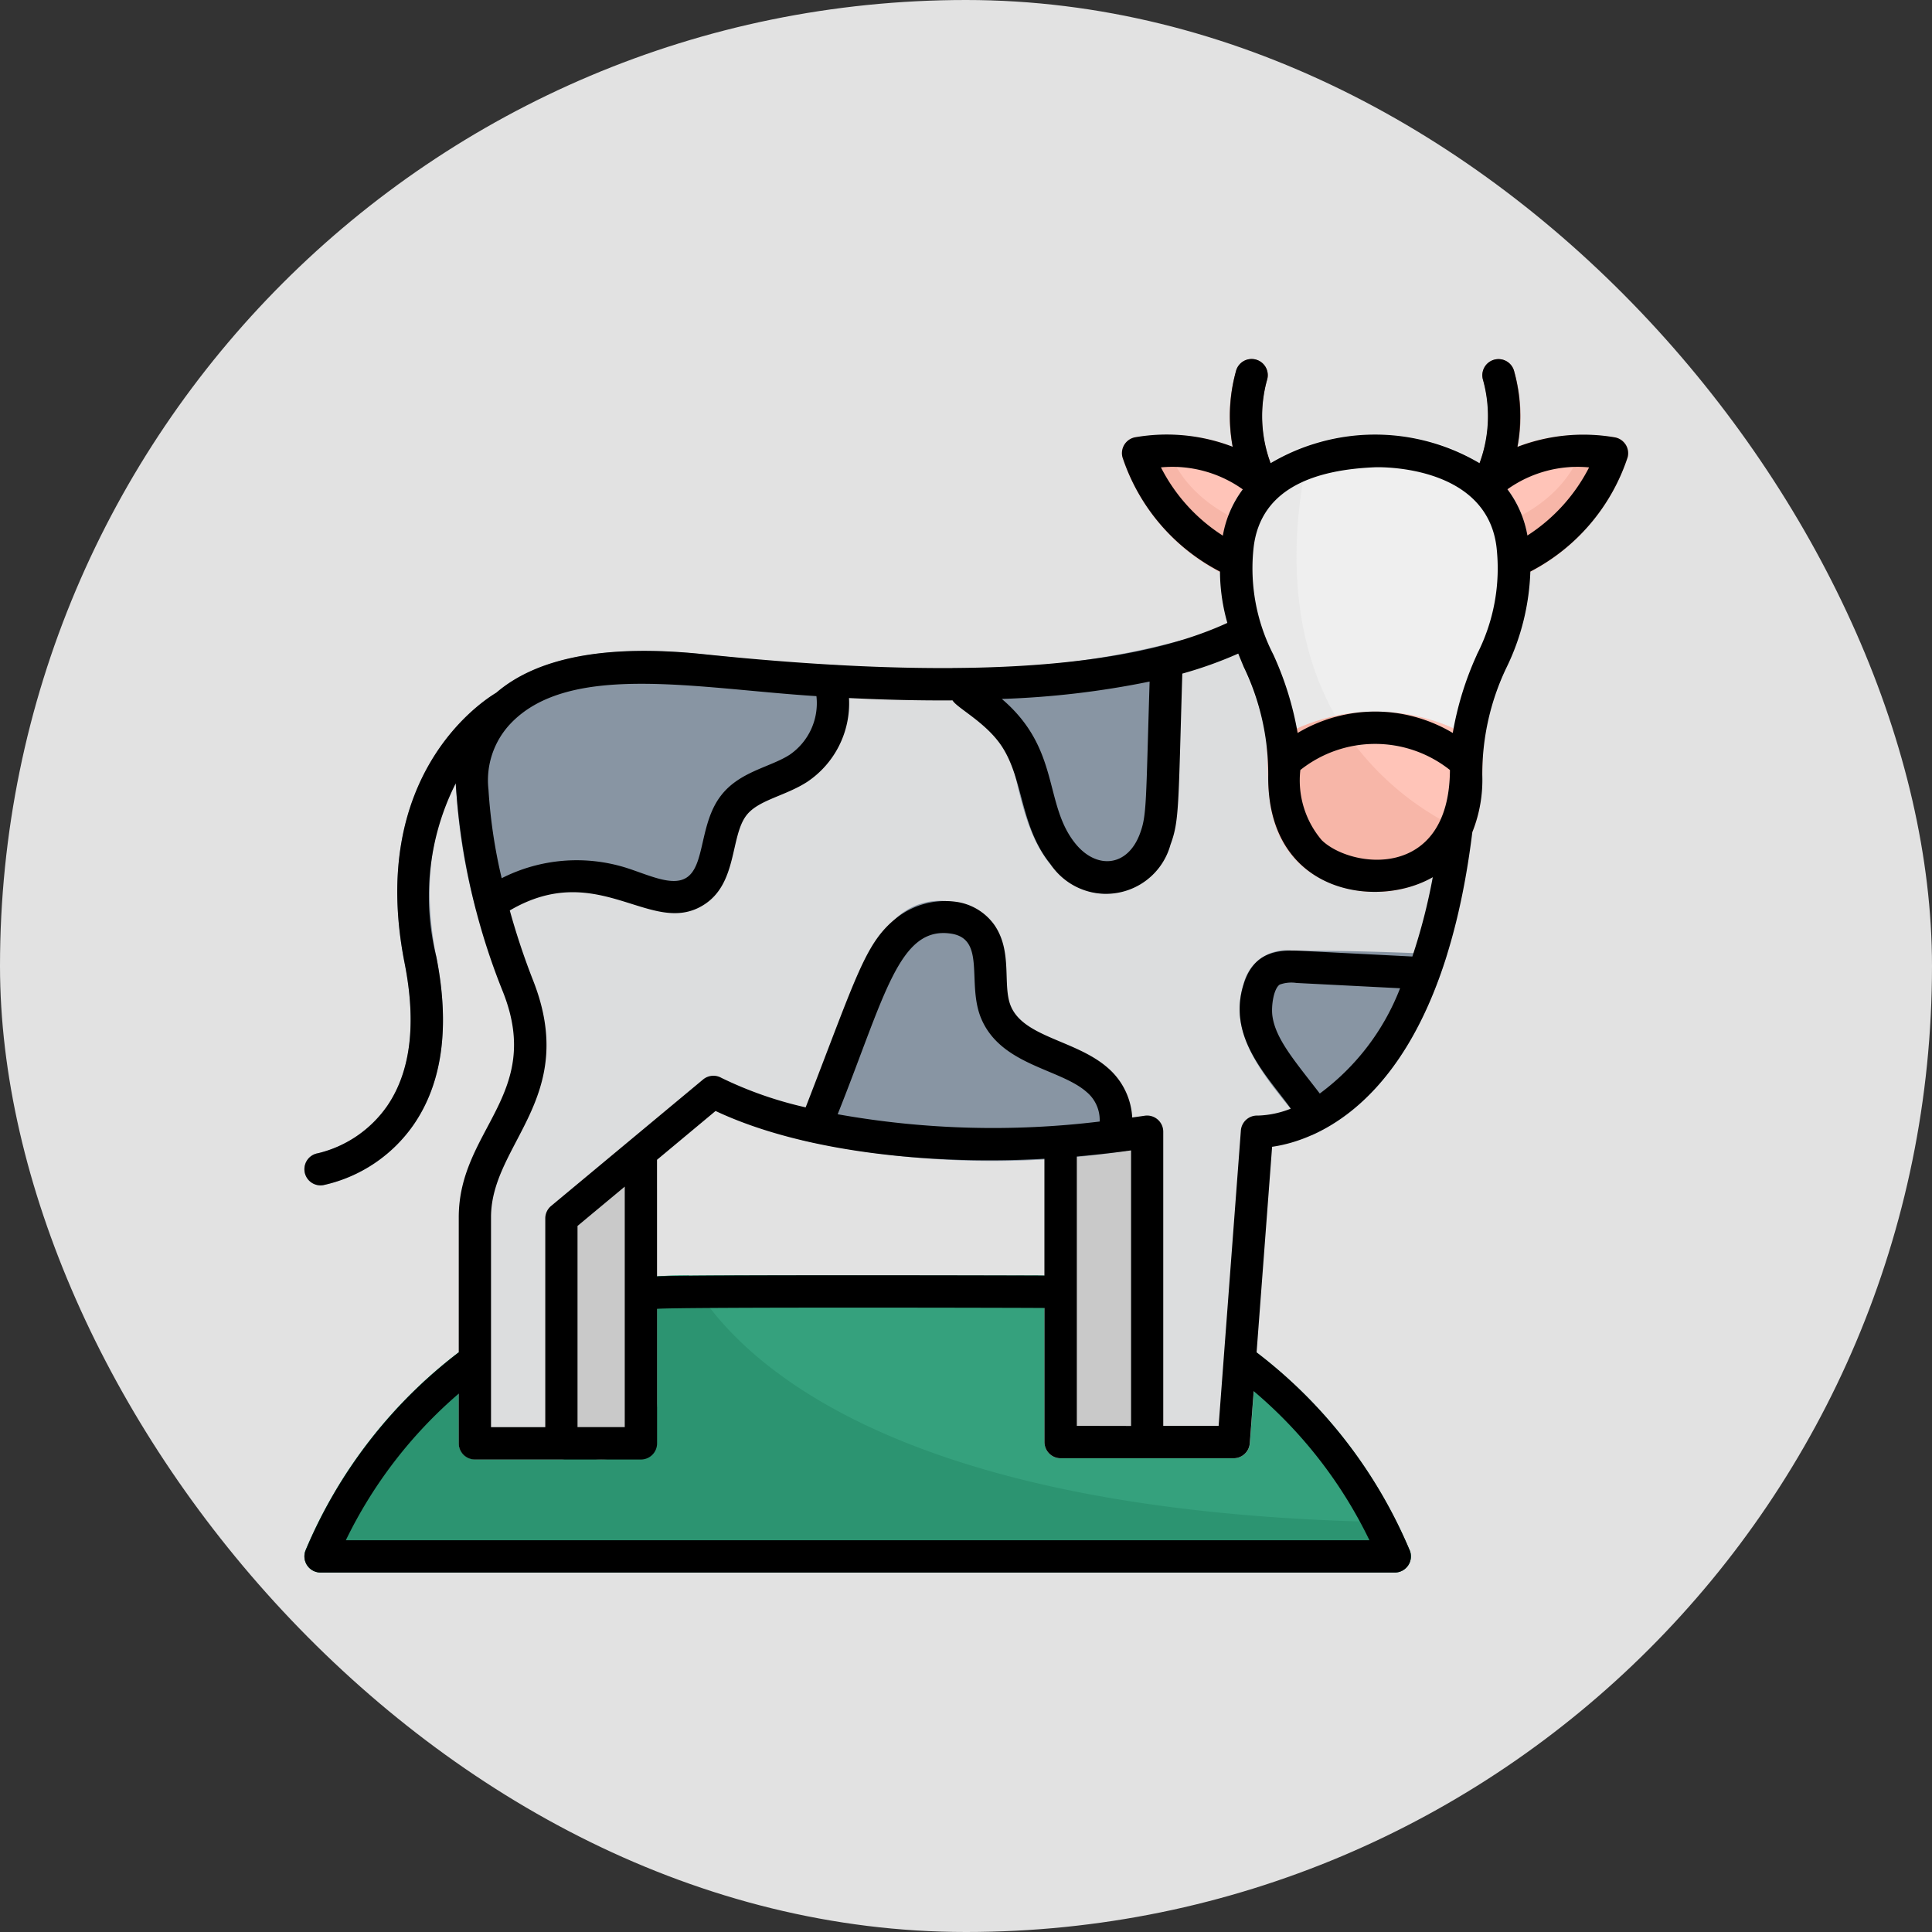 <svg xmlns="http://www.w3.org/2000/svg" width="90.914" height="90.914" viewBox="0 0 90.914 90.914">
  <rect x="0" y="0" width="90.914" height="90.914" fill="#333333" stroke="none"/>
  <g id="Grupo_1114855" data-name="Grupo 1114855" transform="translate(6873.611 10248.678)">
    <g id="Grupo_1108928" data-name="Grupo 1108928" transform="translate(-6873.611 -10248.678)">
      <rect id="Rectángulo_400898" data-name="Rectángulo 400898" width="90.914" height="90.914" rx="45.457" transform="translate(0 0)" fill="#fff" opacity="0.859"/>
      <rect id="Rectángulo_400907" data-name="Rectángulo 400907" width="90.914" height="90.914" rx="45.457" transform="translate(0 0)" fill="none"/>
    </g>
    <g id="Artwork" transform="translate(-6865.691 -10250.258)">
      <path id="Trazado_900998" data-name="Trazado 900998" d="M58.5,229.988a22.792,22.792,0,0,0-7.425-9.466.77.77,0,0,0-.18-.1l-8.773-3.265a8.334,8.334,0,0,0-1.411-.089c-14.2.037-17.837-.106-18.522.164l-8.011,3.175a.766.766,0,0,0-.163.089,22.771,22.771,0,0,0-7.454,9.488.76.76,0,0,0,.7,1.062H57.806a.76.76,0,0,0,.7-1.062Z" transform="translate(-0.095 -155.473)" fill="#35a17d"/>
      <path id="Trazado_900999" data-name="Trazado 900999" d="M58.441,230.721A.76.76,0,0,0,58.5,230c-.192-.443-.4-.876-.611-1.3-24.662-.354-31.514-8.284-33.307-11.616h-.232a12.393,12.393,0,0,0-2.161.164l-8.01,3.177a.766.766,0,0,0-.163.089A22.771,22.771,0,0,0,6.564,230a.76.76,0,0,0,.7,1.062H57.806a.76.76,0,0,0,.635-.343Z" transform="translate(-0.095 -155.487)" fill="#2c9471"/>
      <rect id="Rectángulo_405226" data-name="Rectángulo 405226" width="5.26" height="15.225" rx="2.63" transform="translate(17.738 55.03)" fill="#c9c9c9"/>
      <path id="Trazado_901000" data-name="Trazado 901000" d="M172.278,182.111a.76.76,0,0,0-.6-.181l-4.071.55a.76.76,0,0,0-.658.753V197.4a.76.76,0,0,0,.76.76h4.071a.76.76,0,0,0,.76-.76V182.683a.76.76,0,0,0-.26-.571Z" transform="translate(-125.72 -127.957)" fill="#c9c9c9"/>
      <path id="Trazado_901001" data-name="Trazado 901001" d="M259.4,25.2a.76.76,0,0,1-.222-1.049,6.171,6.171,0,0,0,.525-4.691.76.76,0,1,1,1.468-.392,7.7,7.7,0,0,1-.718,5.912A.76.76,0,0,1,259.4,25.2Z" transform="translate(-197.834 -0.003)" fill="#995f53"/>
      <path id="Trazado_901002" data-name="Trazado 901002" d="M208.13,24.978a7.7,7.7,0,0,1-.719-5.911.76.76,0,1,1,1.468.392,6.172,6.172,0,0,0,.525,4.692.76.76,0,1,1-1.274.828Z" transform="translate(-157.173 -0.005)" fill="#995f53"/>
      <path id="Trazado_901003" data-name="Trazado 901003" d="M86.909,84.161l-10.4-8.846a.76.76,0,0,0-.814-.109c-4.8,2.242-12.9,2.735-24.768,1.5-4.883-.506-8.307.253-10.177,2.256a5.435,5.435,0,0,0-1.414,4.3,30.8,30.8,0,0,0,2.2,9.359c1.107,2.82.215,4.518-.731,6.316a8.9,8.9,0,0,0-1.357,4.264v10.638a.76.76,0,0,0,.76.76h4.071a.76.76,0,0,0,.76-.76V103.615l6.5-5.406c1.764.829,8.315,3.378,19.547,1.848v13.729a.76.76,0,0,0,.76.76h4.071a.76.76,0,0,0,.758-.7l1.051-13.953c2.1-.3,7.957-2.279,9.454-15.062a.76.76,0,0,0-.262-.667Z" transform="translate(-25.779 -44.346)" fill="#dcddde"/>
      <path id="Trazado_901004" data-name="Trazado 901004" d="M265.873,34.963c-4.707-.653-6.6,1.847-6.674,1.953a.76.76,0,0,0-.1.724l1.346,3.467a.76.76,0,0,0,1.051.4,9.454,9.454,0,0,0,5-5.61.76.76,0,0,0-.632-.937Z" transform="translate(-197.834 -12.808)" fill="#ffc4b8"/>
      <path id="Trazado_901005" data-name="Trazado 901005" d="M264.113,41.52a.76.76,0,0,1-1.051-.4l-.674-1.735c3.569-1.145,4.512-3.277,4.752-4.514a11.154,11.154,0,0,1,1.346.106.76.76,0,0,1,.633.937A9.459,9.459,0,0,1,264.113,41.52Z" transform="translate(-200.446 -12.818)" fill="#f7b6a8"/>
      <path id="Trazado_901006" data-name="Trazado 901006" d="M191.087,36.916c-.078-.107-1.967-2.607-6.674-1.953a.76.76,0,0,0-.633.937,9.455,9.455,0,0,0,5,5.61.76.76,0,0,0,1.051-.4l1.346-3.467A.76.76,0,0,0,191.087,36.916Z" transform="translate(-138.881 -12.807)" fill="#ffc4b8"/>
      <path id="Trazado_901007" data-name="Trazado 901007" d="M6.51,112.835a.76.76,0,0,1,.624-.874,5.544,5.544,0,0,0,3.264-2.225c1.105-1.615,1.381-3.875.819-6.717-1.819-9.2,4.118-12.619,4.371-12.76a.76.76,0,1,1,.74,1.327c-.227.129-5.216,3.075-3.621,11.139.647,3.274.286,5.931-1.075,7.9a6.989,6.989,0,0,1-4.249,2.837.76.76,0,0,1-.874-.624Z" transform="translate(-0.095 -56.112)" fill="#8895a3"/>
      <path id="Trazado_901008" data-name="Trazado 901008" d="M217.413,49.455a8.987,8.987,0,0,0-10.214,0c-.42-3.655-2.645-5.173-2.114-9.521.51-4.184,4.931-5.157,7.221-5.087,2.29-.067,6.711.9,7.223,5.087C220.061,44.288,217.834,45.8,217.413,49.455Z" transform="translate(-155.516 -12.8)" fill="#efefef"/>
      <path id="Trazado_901009" data-name="Trazado 901009" d="M225.333,96.422c-.172,1.485.267,3.83-1.563,5.58a5.444,5.444,0,0,1-7.088,0c-1.82-1.74-1.395-4.135-1.563-5.578A8.987,8.987,0,0,1,225.333,96.422Z" transform="translate(-163.436 -59.767)" fill="#ffc4b8"/>
      <g id="Grupo_1113706" data-name="Grupo 1113706" transform="translate(13.525 31.701)">
        <path id="Trazado_901010" data-name="Trazado 901010" d="M53.031,88.691c.7-.888,2.045-1.016,3.267-1.8,1.421-.915.952-2.867.975-4.535-2.558-.088-3.3-.2-6.344-.514-4.883-.506-8.307.253-10.177,2.256a5.435,5.435,0,0,0-1.414,4.3,27.152,27.152,0,0,0,.94,5.532,7.605,7.605,0,0,1,6.212-.736c1.377.443,2.666,1.123,4.219.172,1.884-1.154,1.354-3.444,2.322-4.675Z" transform="translate(-39.304 -81.177)" fill="#8895a3"/>
        <path id="Trazado_901011" data-name="Trazado 901011" d="M129.63,147.665a3.653,3.653,0,0,0-1.072-3.009c-1.5-1.481-3.858-1.563-4.489-3.257-.428-1.15.095-2.877-.765-4.26a3,3,0,0,0-4.547-.374c-1.456,1.287-1.78,2.793-4.377,10.391A41.744,41.744,0,0,0,129.63,147.665Z" transform="translate(-98.087 -123.626)" fill="#8895a3"/>
        <path id="Trazado_901012" data-name="Trazado 901012" d="M157.317,88.53c.423-1.348.371-2.23.553-9.193A38.59,38.59,0,0,1,147.1,80.655a8.368,8.368,0,0,1,1.955,2.139c1.085,1.9.965,4.7,2.383,6.773C153.171,92.1,156.281,91.83,157.317,88.53Z" transform="translate(-123.7 -79.337)" fill="#8895a3"/>
        <path id="Trazado_901013" data-name="Trazado 901013" d="M219.019,146.857c-2.727-.119-4.658-.181-7.249-.176a2.074,2.074,0,0,0-2.331,1.576c-.824,2.611,1.277,4.645,3.228,7.1,2-.893,4.679-3.094,6.352-8.5Z" transform="translate(-172.37 -132.064)" fill="#8895a3"/>
      </g>
      <path id="Trazado_901014" data-name="Trazado 901014" d="M188.78,41.52a.76.76,0,0,0,1.051-.4l.673-1.735c-3.569-1.145-4.512-3.277-4.751-4.514a11.16,11.16,0,0,0-1.346.106.76.76,0,0,0-.633.937A9.465,9.465,0,0,0,188.78,41.52Z" transform="translate(-138.876 -12.818)" fill="#f7b6a8"/>
      <path id="Trazado_901015" data-name="Trazado 901015" d="M224.744,101.335a13.381,13.381,0,0,1-6.392-5.575,9.053,9.053,0,0,0-3.234,1.391c.168,1.445-.264,3.831,1.563,5.578C218.79,104.734,223.273,104.576,224.744,101.335Z" transform="translate(-163.435 -60.494)" fill="#f7b6a8"/>
      <path id="Trazado_901016" data-name="Trazado 901016" d="M207.2,51.045a9.055,9.055,0,0,1,3.234-1.391c-2.77-4.855-1.717-10.6-1.159-12.781a5.539,5.539,0,0,0-4.189,4.651c-.533,4.365,1.691,5.849,2.113,9.521Z" transform="translate(-155.515 -14.388)" fill="#e8e8e8"/>
      <path id="Trazado_901017" data-name="Trazado 901017" d="M68.565,22.483a.76.76,0,0,0-.525-.327,8.664,8.664,0,0,0-4.558.454,8.007,8.007,0,0,0-.149-3.548.76.76,0,1,0-1.468.392,6.408,6.408,0,0,1-.162,3.922,9.653,9.653,0,0,0-9.833,0,6.409,6.409,0,0,1-.164-3.928.76.76,0,1,0-1.468-.392,8.009,8.009,0,0,0-.149,3.548,8.664,8.664,0,0,0-4.558-.453.76.76,0,0,0-.633.937,9.365,9.365,0,0,0,4.59,5.389,9,9,0,0,0,.347,2.415c-4.8,2.211-12.881,2.691-24.688,1.468-4.508-.467-7.77.146-9.716,1.819-.662.393-6.057,3.9-4.311,12.725.562,2.843.286,5.1-.819,6.717A5.543,5.543,0,0,1,7.04,55.849a.76.76,0,1,0,.25,1.5,6.989,6.989,0,0,0,4.249-2.837c1.36-1.967,1.722-4.624,1.075-7.9a11.8,11.8,0,0,1,.912-8.171,31.432,31.432,0,0,0,2.23,9.836c1.9,4.824-2.088,6.454-2.088,10.58v6.361a22.864,22.864,0,0,0-7.2,9.3.76.76,0,0,0,.7,1.062H57.711a.76.76,0,0,0,.7-1.062,22.853,22.853,0,0,0-7.2-9.3l.73-9.674c2.086-.295,7.876-2.254,9.422-14.806a6.6,6.6,0,0,0,.469-2.688,11.6,11.6,0,0,1,1.152-5.082,11.132,11.132,0,0,0,1.11-4.493,9.348,9.348,0,0,0,4.579-5.382.76.76,0,0,0-.107-.611ZM46.71,23.573a5.718,5.718,0,0,1,3.851,1.035,5.081,5.081,0,0,0-.938,2.177A8.251,8.251,0,0,1,46.71,23.573Zm-.533,10.086C46,39.4,46.045,39.935,45.725,40.8c-.589,1.6-2.062,1.693-3.045.47-1.5-1.862-.684-4.439-3.457-6.8a41.386,41.386,0,0,0,6.954-.818Zm-15.678.68A2.941,2.941,0,0,1,29.233,37.1c-.912.586-2.337.781-3.212,1.9-1.045,1.329-.745,3.334-1.651,3.889-.667.408-1.743-.125-2.8-.466a7.8,7.8,0,0,0-5.882.483,24.72,24.72,0,0,1-.622-4.173A3.878,3.878,0,0,1,16.1,35.636C18.874,32.705,24.931,33.989,30.5,34.338Zm26.022,39.72H8.354a21.38,21.38,0,0,1,5.313-6.9V69.5a.76.76,0,0,0,.76.76h7.812A.76.76,0,0,0,23,69.5V63.17c1.094-.09,17.983-.049,18.231-.04v6.31a.76.76,0,0,0,.76.76h8.142a.76.76,0,0,0,.757-.7l.185-2.458a21.335,21.335,0,0,1,5.448,7.02Zm-30.769-20.2c4.377,2.058,10.626,2.529,15.476,2.247v5.5c-.186-.007-17.086-.048-18.231.038V56.156Zm17,14.817V56c.823-.072,1.671-.165,2.552-.285V68.681Zm1.075-14.32a41.573,41.573,0,0,1-12.329-.343c2.21-5.525,2.877-8.865,5.328-8.5,1.674.248.73,2.35,1.428,4,.93,2.2,3.7,2.349,4.951,3.447a1.712,1.712,0,0,1,.622,1.394ZM19.257,68.736V59.269l2.222-1.849V68.736Zm32.008-14.66a.761.761,0,0,0-.793.7l-1.047,13.9H46.819V54.834a.76.76,0,0,0-.874-.751c-.2.03-.391.055-.586.083A3.323,3.323,0,0,0,44.2,51.822c-1.483-1.295-3.933-1.427-4.551-2.892-.415-.984.106-2.573-.79-3.843a2.658,2.658,0,0,0-1.815-1.074,3.71,3.71,0,0,0-2.733.728c-1.513,1.179-1.884,2.672-4.319,8.948A18.017,18.017,0,0,1,26.025,52.3a.76.76,0,0,0-.86.077l-7.153,5.953a.76.76,0,0,0-.273.584v9.823H15.186V58.858c0-3.471,4.153-5.612,1.983-11.135a33.413,33.413,0,0,1-1.1-3.3c4.163-2.44,6.648,1.255,9.095-.243,1.639-1,1.261-3.241,2.051-4.245.561-.713,1.8-.89,2.841-1.557a4.449,4.449,0,0,0,1.975-3.95q2.581.126,4.873.11c.2.352,1.554,1.024,2.3,2.136,1.056,1.579.866,3.778,2.3,5.556a3.144,3.144,0,0,0,5.655-.9c.418-1.137.366-1.775.557-8.052a19.068,19.068,0,0,0,2.631-.942q.13.32.26.633a11.6,11.6,0,0,1,1.152,5.082c-.074,5.572,5.089,6.337,7.743,4.807a27.624,27.624,0,0,1-.961,3.733l-5.367-.274c-1.3-.066-2.161.273-2.572,1.577-.786,2.49,1.111,4.308,2.22,5.855a4.513,4.513,0,0,1-1.55.327Zm3.02-12.951a4.341,4.341,0,0,1-1.015-3.31,5.656,5.656,0,0,1,7.04,0C60.279,43.027,55.666,42.454,54.285,41.124Zm-.1,11.913c-1.162-1.514-2.079-2.557-2.229-3.648-.063-.456.051-1.281.343-1.478a1.614,1.614,0,0,1,.791-.077l4.874.249a11.157,11.157,0,0,1-3.779,4.954Zm7.394-20.652a14.9,14.9,0,0,0-1.136,3.685,7.123,7.123,0,0,0-7.3,0A14.906,14.906,0,0,0,52,32.385a8.878,8.878,0,0,1-.926-5.065c.342-2.8,2.932-3.642,5.738-3.753.213-.005,5.218-.113,5.689,3.753a8.877,8.877,0,0,1-.926,5.065Zm2.378-5.606a5.075,5.075,0,0,0-.941-2.176,5.693,5.693,0,0,1,3.842-1.03A8.3,8.3,0,0,1,63.957,26.778Z"/>
    </g>
  </g>
</svg>

